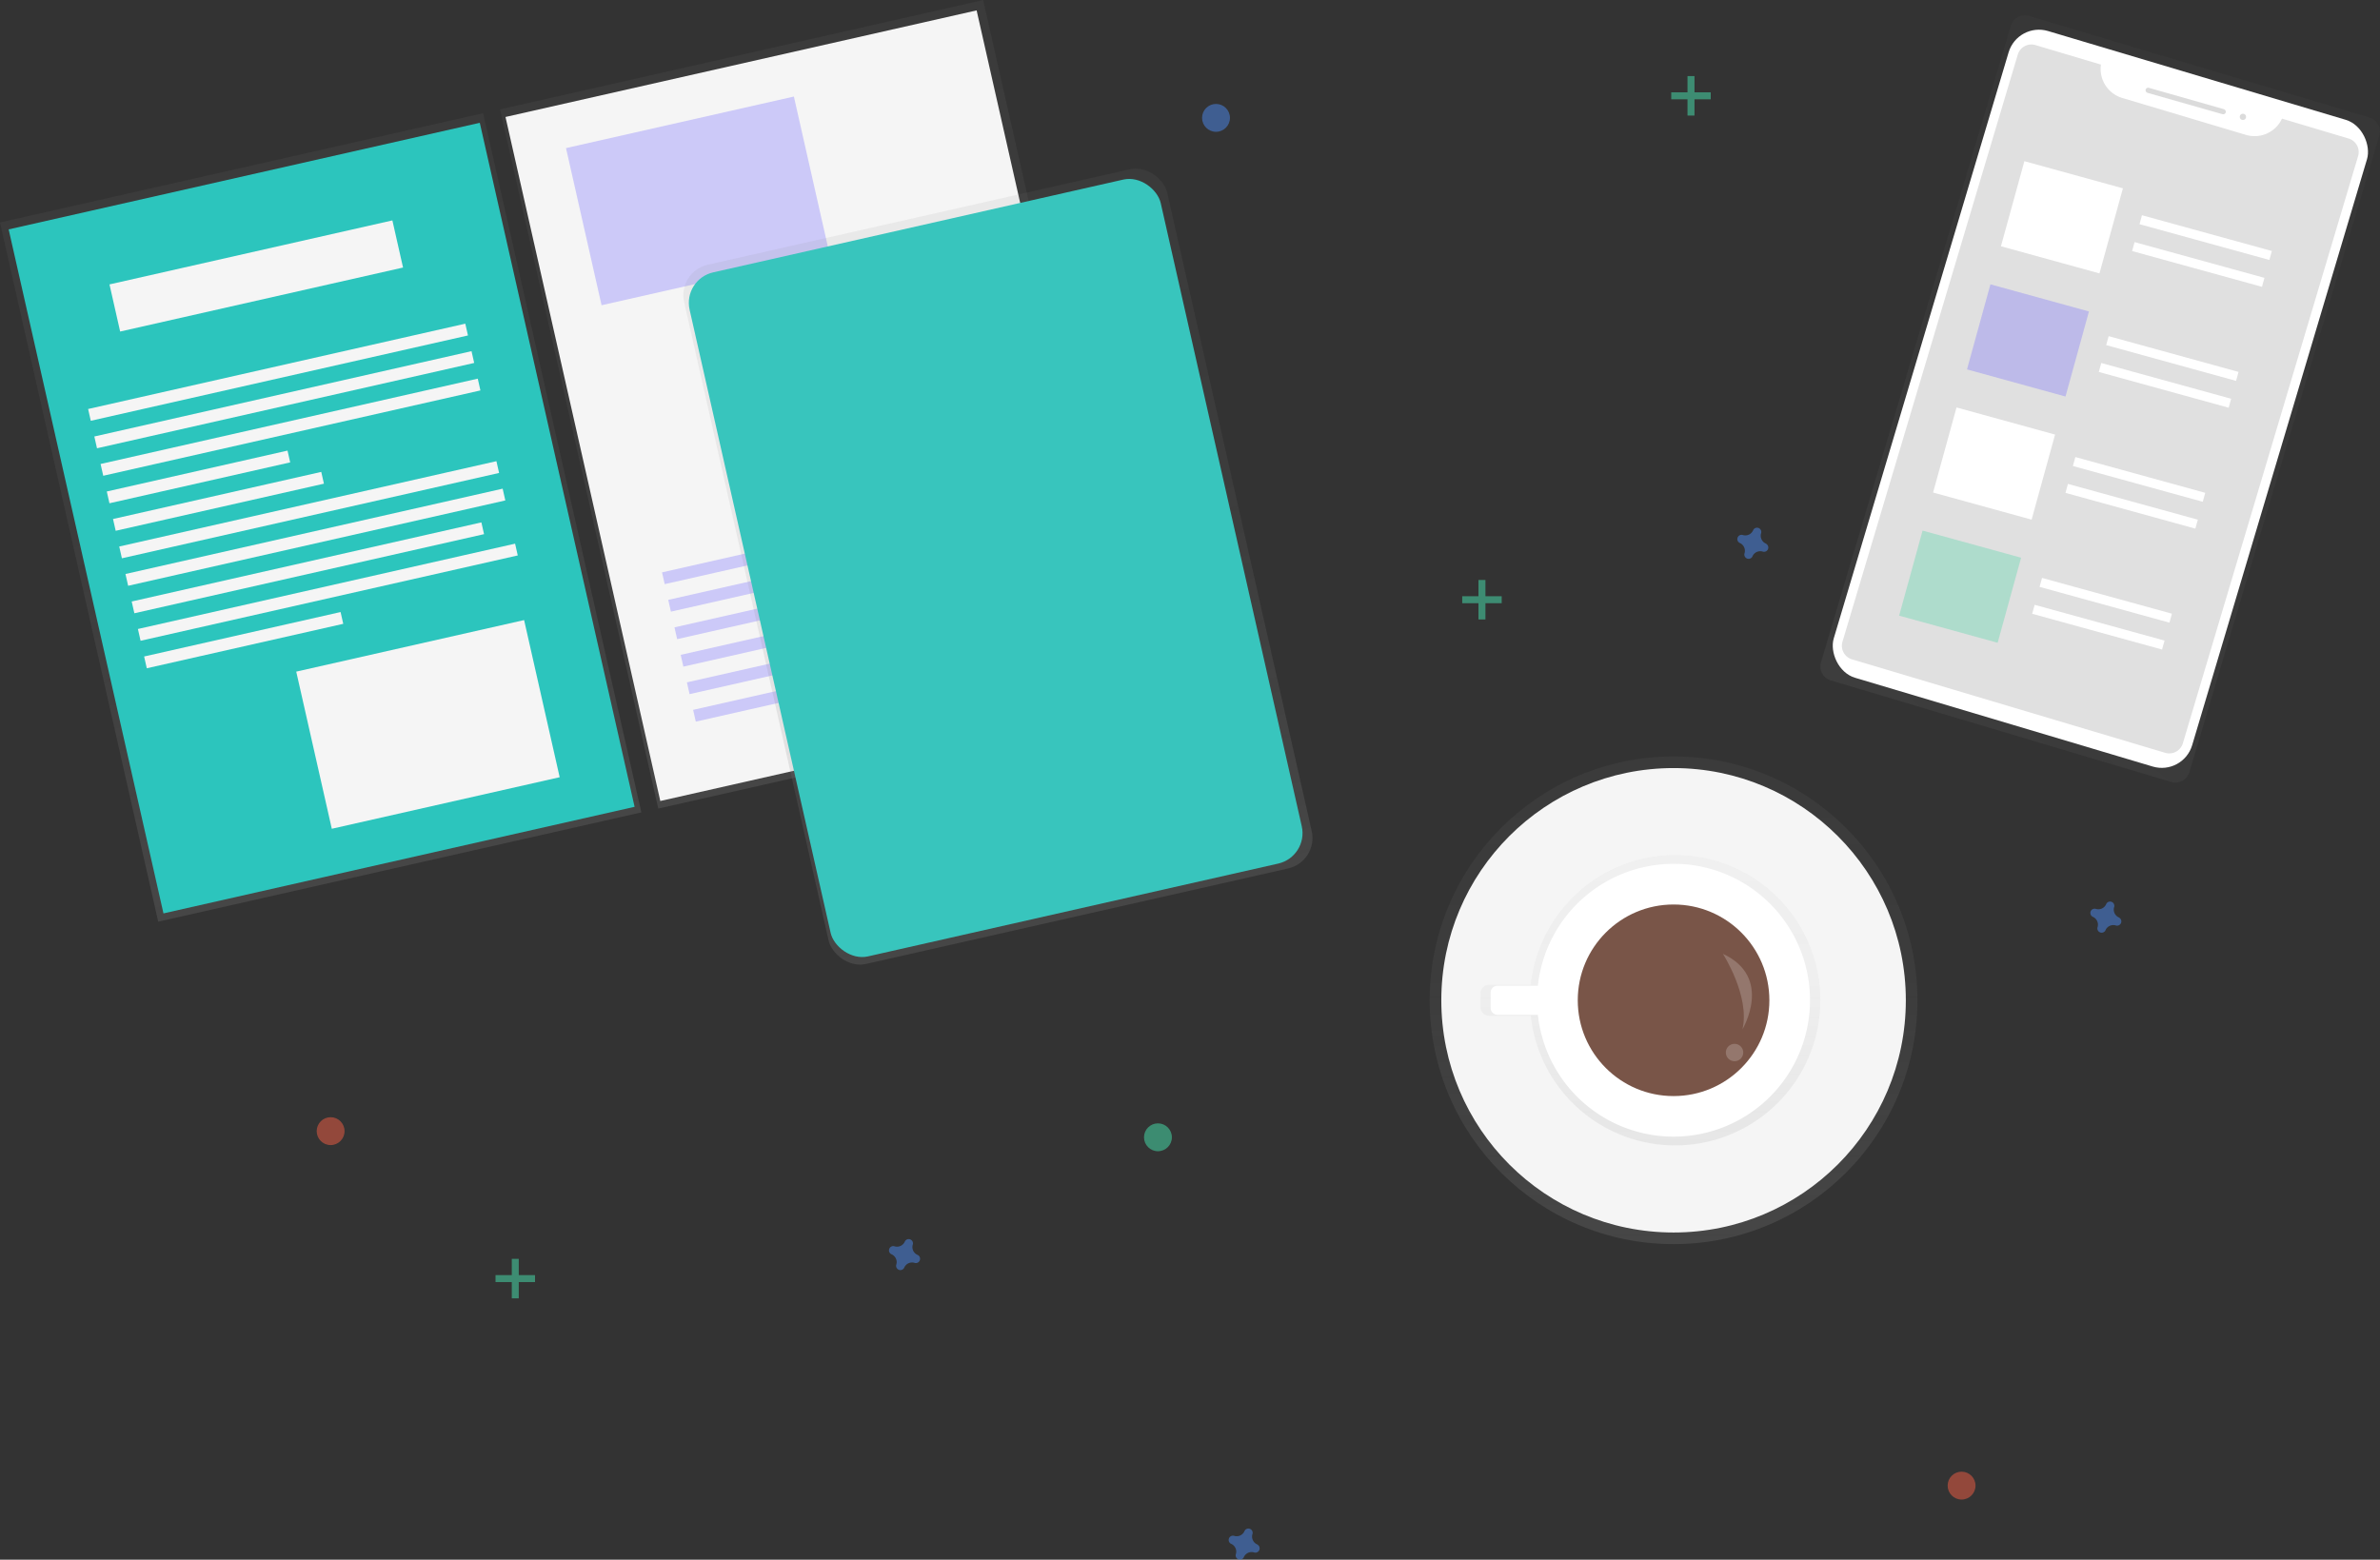 <svg id="e66d77ca-31e8-442d-a5de-b801817c4280" data-name="Layer 1" xmlns="http://www.w3.org/2000/svg" xmlns:xlink="http://www.w3.org/1999/xlink" width="1024.7" height="671.65" viewBox="0 0 1024.7 671.65"><rect x="0" y="0" width="1024.7" height="671.65" fill="#333333" stroke="none"/><defs><linearGradient id="a374d817-ded2-4154-8f0a-fb69bb0241af" x1="720.55" y1="535.76" x2="720.55" y2="325.76" gradientUnits="userSpaceOnUse"><stop offset="0" stop-color="gray" stop-opacity="0.25"/><stop offset="0.54" stop-color="gray" stop-opacity="0.12"/><stop offset="1" stop-color="gray" stop-opacity="0.1"/></linearGradient><linearGradient id="fd39efba-8078-41b8-857e-e17431406f47" x1="798.2" y1="607.44" x2="798.2" y2="482.44" xlink:href="#a374d817-ded2-4154-8f0a-fb69bb0241af"/><linearGradient id="b2bf7fa1-65c2-4695-aeca-af8d6fc55ae3" x1="232.99" y1="451.99" x2="232.99" y2="143.26" gradientTransform="translate(-7.27 39.37)" xlink:href="#a374d817-ded2-4154-8f0a-fb69bb0241af"/><linearGradient id="a8abeec4-29f5-4a5c-9a38-56f560b9b0a3" x1="453.72" y1="451.99" x2="453.72" y2="143.26" gradientTransform="translate(-12.71 -9.36)" xlink:href="#a374d817-ded2-4154-8f0a-fb69bb0241af"/><linearGradient id="af3e6cbd-120e-45f3-bb1d-3967e91ae903" x1="512.72" y1="536.99" x2="512.72" y2="228.26" gradientTransform="translate(4.6 -24.48)" xlink:href="#a374d817-ded2-4154-8f0a-fb69bb0241af"/><linearGradient id="ad46d94a-2a5e-454e-b2ea-f38dffec9c1a" x1="922.12" y1="409.21" x2="1052.98" y2="100.2" gradientTransform="translate(1246.61 -701.51) rotate(90)" xlink:href="#a374d817-ded2-4154-8f0a-fb69bb0241af"/></defs><title>Working</title><circle cx="720.55" cy="430.76" r="105" fill="url(#a374d817-ded2-4154-8f0a-fb69bb0241af)"/><circle cx="720.55" cy="430.76" r="100" fill="#f5f5f5"/><g opacity="0.5"><path d="M811,482.47a62.52,62.52,0,0,0-64.27,55.82h-18a3.64,3.64,0,0,0-3.64,3.64v6a3.65,3.65,0,0,0,3.64,3.65h18A62.5,62.5,0,1,0,811,482.47Z" transform="translate(-87.65 -114.18)" fill="url(#fd39efba-8078-41b8-857e-e17431406f47)"/></g><path d="M810.19,486.22a58.75,58.75,0,0,0-60.41,52.47H732.36a2.91,2.91,0,0,0-2.91,2.91v6.67a2.91,2.91,0,0,0,2.91,2.92h17.42a58.75,58.75,0,1,0,60.41-65Z" transform="translate(-87.65 -114.18)" fill="#fff"/><circle cx="720.55" cy="430.76" r="41.25" fill="#795548"/><path d="M829.45,524.94s11.77,18.28,8.4,32.5C837.85,557.44,851.3,535.09,829.45,524.94Z" transform="translate(-87.65 -114.18)" fill="#fff" opacity="0.2"/><circle cx="746.8" cy="453.26" r="3.75" fill="#fff" opacity="0.2"/><rect x="119.09" y="182.63" width="213.27" height="308.72" transform="translate(-156.47 -56.04) rotate(-12.75)" fill="url(#b2bf7fa1-65c2-4695-aeca-af8d6fc55ae3)"/><rect x="334.38" y="133.91" width="213.27" height="308.72" transform="translate(-140.4 -9.72) rotate(-12.75)" fill="url(#a8abeec4-29f5-4a5c-9a38-56f560b9b0a3)"/><rect x="122.15" y="186.27" width="207.97" height="302.01" transform="translate(-156.52 -55.94) rotate(-12.75)" fill="#2CC5BD"/><rect x="336.06" y="137.86" width="207.97" height="302.01" transform="translate(-140.56 -9.92) rotate(-12.75)" fill="#f5f5f5"/><rect x="135.55" y="222.61" width="124.88" height="20.81" transform="translate(-134.2 -64.73) rotate(-12.75)" fill="#f5f5f5"/><rect x="124.12" y="271.86" width="166.5" height="5.2" transform="translate(-143.12 -61.63) rotate(-12.75)" fill="#f5f5f5"/><rect x="126.8" y="283.7" width="166.5" height="5.2" transform="translate(-145.67 -60.75) rotate(-12.75)" fill="#f5f5f5"/><rect x="129.48" y="295.54" width="166.5" height="5.2" transform="translate(-148.21 -59.87) rotate(-12.75)" fill="#f5f5f5"/><rect x="133.23" y="316.95" width="79.78" height="5.2" transform="translate(-153.92 -68.08) rotate(-12.75)" fill="#f5f5f5"/><rect x="135.76" y="327.46" width="91.92" height="5.2" transform="translate(-156.02 -65.92) rotate(-12.75)" fill="#f5f5f5"/><rect x="137.52" y="331.07" width="166.5" height="5.2" transform="translate(-155.86 -57.21) rotate(-12.75)" fill="#f5f5f5"/><rect x="140.2" y="342.91" width="166.5" height="5.2" transform="translate(-158.4 -56.33) rotate(-12.75)" fill="#f5f5f5"/><rect x="143.03" y="356.09" width="154.36" height="5.2" transform="translate(-161.39 -56.72) rotate(-12.75)" fill="#f5f5f5"/><rect x="145.56" y="366.59" width="166.5" height="5.2" transform="translate(-163.5 -54.56) rotate(-12.75)" fill="#f5f5f5"/><rect x="149.22" y="387.24" width="86.72" height="5.2" transform="translate(-168.95 -62.05) rotate(-12.75)" fill="#f5f5f5"/><rect x="372.13" y="350.43" width="91.92" height="5.2" transform="translate(-155.26 -13.18) rotate(-12.75)" fill="#6c63ff" opacity="0.3"/><rect x="373.89" y="354.04" width="166.5" height="5.2" transform="translate(-155.1 -4.47) rotate(-12.75)" fill="#6c63ff" opacity="0.3"/><rect x="376.57" y="365.88" width="166.5" height="5.2" transform="translate(-157.64 -3.59) rotate(-12.75)" fill="#6c63ff" opacity="0.3"/><rect x="379.4" y="379.06" width="154.36" height="5.2" transform="translate(-160.63 -3.98) rotate(-12.75)" fill="#6c63ff" opacity="0.3"/><rect x="381.93" y="389.56" width="166.5" height="5.2" transform="translate(-162.74 -1.82) rotate(-12.75)" fill="#6c63ff" opacity="0.3"/><rect x="385.59" y="410.21" width="86.72" height="5.2" transform="translate(-168.19 -9.31) rotate(-12.75)" fill="#6c63ff" opacity="0.3"/><rect x="221.62" y="391.43" width="100.59" height="69.38" transform="translate(-175 -43.64) rotate(-12.75)" fill="#f5f5f5"/><rect x="337.76" y="165.98" width="100.59" height="69.38" transform="translate(-122.37 -23.57) rotate(-12.75)" fill="#6c63ff" opacity="0.3"/><rect x="433.79" y="236.72" width="100.59" height="69.38" transform="translate(-135.62 -0.63) rotate(-12.75)" fill="#6c63ff" opacity="0.3"/><rect x="410.68" y="203.79" width="213.27" height="308.72" rx="13.44" transform="translate(-153.95 8.85) rotate(-12.75)" fill="url(#af3e6cbd-120e-45f3-bb1d-3967e91ae903)"/><rect x="412.36" y="207.74" width="207.97" height="302.01" rx="13.44" transform="translate(-154.1 8.65) rotate(-12.75)" fill="#38C5BD"/><g opacity="0.5"><rect x="220.35" y="542.11" width="3" height="17" fill="#47e6b1"/><rect x="308" y="656.29" width="3" height="17" transform="translate(886.64 241.11) rotate(90)" fill="#47e6b1"/></g><g opacity="0.5"><rect x="726.55" y="32.76" width="3" height="17" fill="#47e6b1"/><rect x="814.2" y="146.94" width="3" height="17" transform="translate(883.49 -774.44) rotate(90)" fill="#47e6b1"/></g><g opacity="0.5"><rect x="636.55" y="249.76" width="3" height="17" fill="#47e6b1"/><rect x="724.2" y="363.94" width="3" height="17" transform="translate(1010.49 -467.44) rotate(90)" fill="#47e6b1"/></g><g opacity="0.5"><rect x="894.15" y="288.76" width="3" height="17" fill="#47e6b1"/><rect x="981.8" y="402.94" width="3" height="17" transform="translate(1307.08 -686.03) rotate(90)" fill="#47e6b1"/></g><path d="M482.69,654.59a3.68,3.68,0,0,1-2.05-4.44,1.15,1.15,0,0,0,.08-.41h0a1.84,1.84,0,0,0-3.31-1.22h0a2.53,2.53,0,0,0-.2.36,3.67,3.67,0,0,1-4.44,2,1.86,1.86,0,0,0-.41-.08h0a1.84,1.84,0,0,0-1.22,3.31h0a1.88,1.88,0,0,0,.36.21,3.67,3.67,0,0,1,2.05,4.44,1.89,1.89,0,0,0-.08.4h0a1.84,1.84,0,0,0,3.31,1.23h0a1.9,1.9,0,0,0,.2-.37,3.68,3.68,0,0,1,4.45-2,1.77,1.77,0,0,0,.4.08h0a1.84,1.84,0,0,0,1.22-3.31h0A1.62,1.62,0,0,0,482.69,654.59Z" transform="translate(-87.65 -114.18)" fill="#4d8af0" opacity="0.5"/><path d="M628.89,779.24a3.68,3.68,0,0,1-2-4.44,1.86,1.86,0,0,0,.08-.41h0a1.84,1.84,0,0,0-3.31-1.22h0a1.82,1.82,0,0,0-.2.36,3.66,3.66,0,0,1-4.44,2.05,2,2,0,0,0-.41-.08h0a1.84,1.84,0,0,0-1.22,3.31h0a1.62,1.62,0,0,0,.36.21,3.68,3.68,0,0,1,2,4.44,1.86,1.86,0,0,0-.08.41h0a1.84,1.84,0,0,0,3.31,1.22h0a1.65,1.65,0,0,0,.2-.37,3.67,3.67,0,0,1,4.44-2,2,2,0,0,0,.41.08h0a1.84,1.84,0,0,0,1.22-3.31h0A1.62,1.62,0,0,0,628.89,779.24Z" transform="translate(-87.65 -114.18)" fill="#4d8af0" opacity="0.5"/><path d="M847.89,348.24a3.68,3.68,0,0,1-2-4.44,1.86,1.86,0,0,0,.08-.41h0a1.84,1.84,0,0,0-3.31-1.22h0a1.82,1.82,0,0,0-.2.36,3.66,3.66,0,0,1-4.44,2.05,2,2,0,0,0-.41-.08h0a1.84,1.84,0,0,0-1.22,3.31h0a1.62,1.62,0,0,0,.36.21,3.68,3.68,0,0,1,2,4.44,1.86,1.86,0,0,0-.08.41h0a1.84,1.84,0,0,0,3.31,1.22h0a1.65,1.65,0,0,0,.2-.37,3.67,3.67,0,0,1,4.44-2,2,2,0,0,0,.41.08h0a1.84,1.84,0,0,0,1.22-3.31h0A1.62,1.62,0,0,0,847.89,348.24Z" transform="translate(-87.65 -114.18)" fill="#4d8af0" opacity="0.5"/><path d="M999.89,509.24a3.68,3.68,0,0,1-2-4.44,1.86,1.86,0,0,0,.08-.41h0a1.84,1.84,0,0,0-3.31-1.22h0a1.82,1.82,0,0,0-.2.36,3.66,3.66,0,0,1-4.44,2.05,2,2,0,0,0-.41-.08h0a1.84,1.84,0,0,0-1.22,3.31h0a1.62,1.62,0,0,0,.36.21,3.68,3.68,0,0,1,2,4.44,1.86,1.86,0,0,0-.08.41h0a1.84,1.84,0,0,0,3.31,1.22h0a1.65,1.65,0,0,0,.2-.37,3.67,3.67,0,0,1,4.44-2,2,2,0,0,0,.41.08h0a1.84,1.84,0,0,0,1.22-3.31h0A1.62,1.62,0,0,0,999.89,509.24Z" transform="translate(-87.65 -114.18)" fill="#4d8af0" opacity="0.5"/><circle cx="142.35" cy="487.11" r="6" fill="#f55f44" opacity="0.5"/><circle cx="523.55" cy="50.76" r="6" fill="#4d8af0" opacity="0.5"/><circle cx="498.55" cy="489.76" r="6" fill="#47e6b1" opacity="0.5"/><circle cx="844.55" cy="639.76" r="6" fill="#f55f44" opacity="0.5"/><g opacity="0.5"><path d="M848.9,203.3h286a6.29,6.29,0,0,1,6.29,6.29V362.51a6.29,6.29,0,0,1-6.29,6.29h-286a6.28,6.28,0,0,1-6.28-6.28V209.58A6.29,6.29,0,0,1,848.9,203.3Z" transform="translate(346.54 1040.57) rotate(-73.39)" fill="url(#ad46d94a-2a5e-454e-b2ea-f38dffec9c1a)"/></g><rect x="911.41" y="140.66" width="161.02" height="290.64" rx="13.64" transform="translate(35.53 -385.86) rotate(16.61)" fill="#fff"/><path d="M1070.15,165.27a13,13,0,0,1-15.5,7l-53.29-15.91A13.05,13.05,0,0,1,992.2,142L964,133.59a6.13,6.13,0,0,0-7.61,4.11L880.92,390.53a6.11,6.11,0,0,0,4.12,7.6l134.84,40.24a6.11,6.11,0,0,0,7.6-4.11l75.44-252.83a6.1,6.1,0,0,0-4.11-7.6Z" transform="translate(-87.65 -114.18)" fill="#e0e0e0"/><rect x="1010.74" y="156.59" width="35.88" height="2.24" rx="1.12" transform="translate(-5.15 -389.83) rotate(15.89)" fill="#dbdbdb"/><circle cx="965.68" cy="50.32" r="1.35" fill="#dbdbdb"/><rect x="953.4" y="188.74" width="44" height="38" transform="translate(2.54 -365.73) rotate(15.4)" fill="#fff"/><rect x="938.79" y="241.77" width="44" height="38" transform="translate(16.09 -359.95) rotate(15.4)" fill="#6c63ff" opacity="0.3"/><rect x="924.19" y="294.79" width="44" height="38" transform="translate(29.65 -354.17) rotate(15.4)" fill="#fff"/><rect x="909.58" y="347.82" width="44" height="38" transform="translate(43.2 -348.39) rotate(15.4)" fill="#3ad29f" opacity="0.3"/><rect x="1008.3" y="214.49" width="58" height="4" transform="translate(7.08 -381.86) rotate(15.4)" fill="#fff"/><rect x="1005.11" y="226.06" width="58" height="4" transform="translate(10.04 -380.6) rotate(15.4)" fill="#fff"/><rect x="993.96" y="266.56" width="58" height="4" transform="translate(20.39 -376.18) rotate(15.4)" fill="#fff"/><rect x="990.77" y="278.12" width="58" height="4" transform="translate(23.35 -374.92) rotate(15.4)" fill="#fff"/><rect x="979.62" y="318.62" width="58" height="4" transform="translate(33.7 -370.5) rotate(15.4)" fill="#fff"/><rect x="976.43" y="330.19" width="58" height="4" transform="translate(36.66 -369.24) rotate(15.4)" fill="#fff"/><rect x="965.28" y="370.68" width="58" height="4" transform="translate(47.01 -364.83) rotate(15.4)" fill="#fff"/><rect x="962.09" y="382.25" width="58" height="4" transform="translate(49.97 -363.56) rotate(15.4)" fill="#fff"/></svg>
